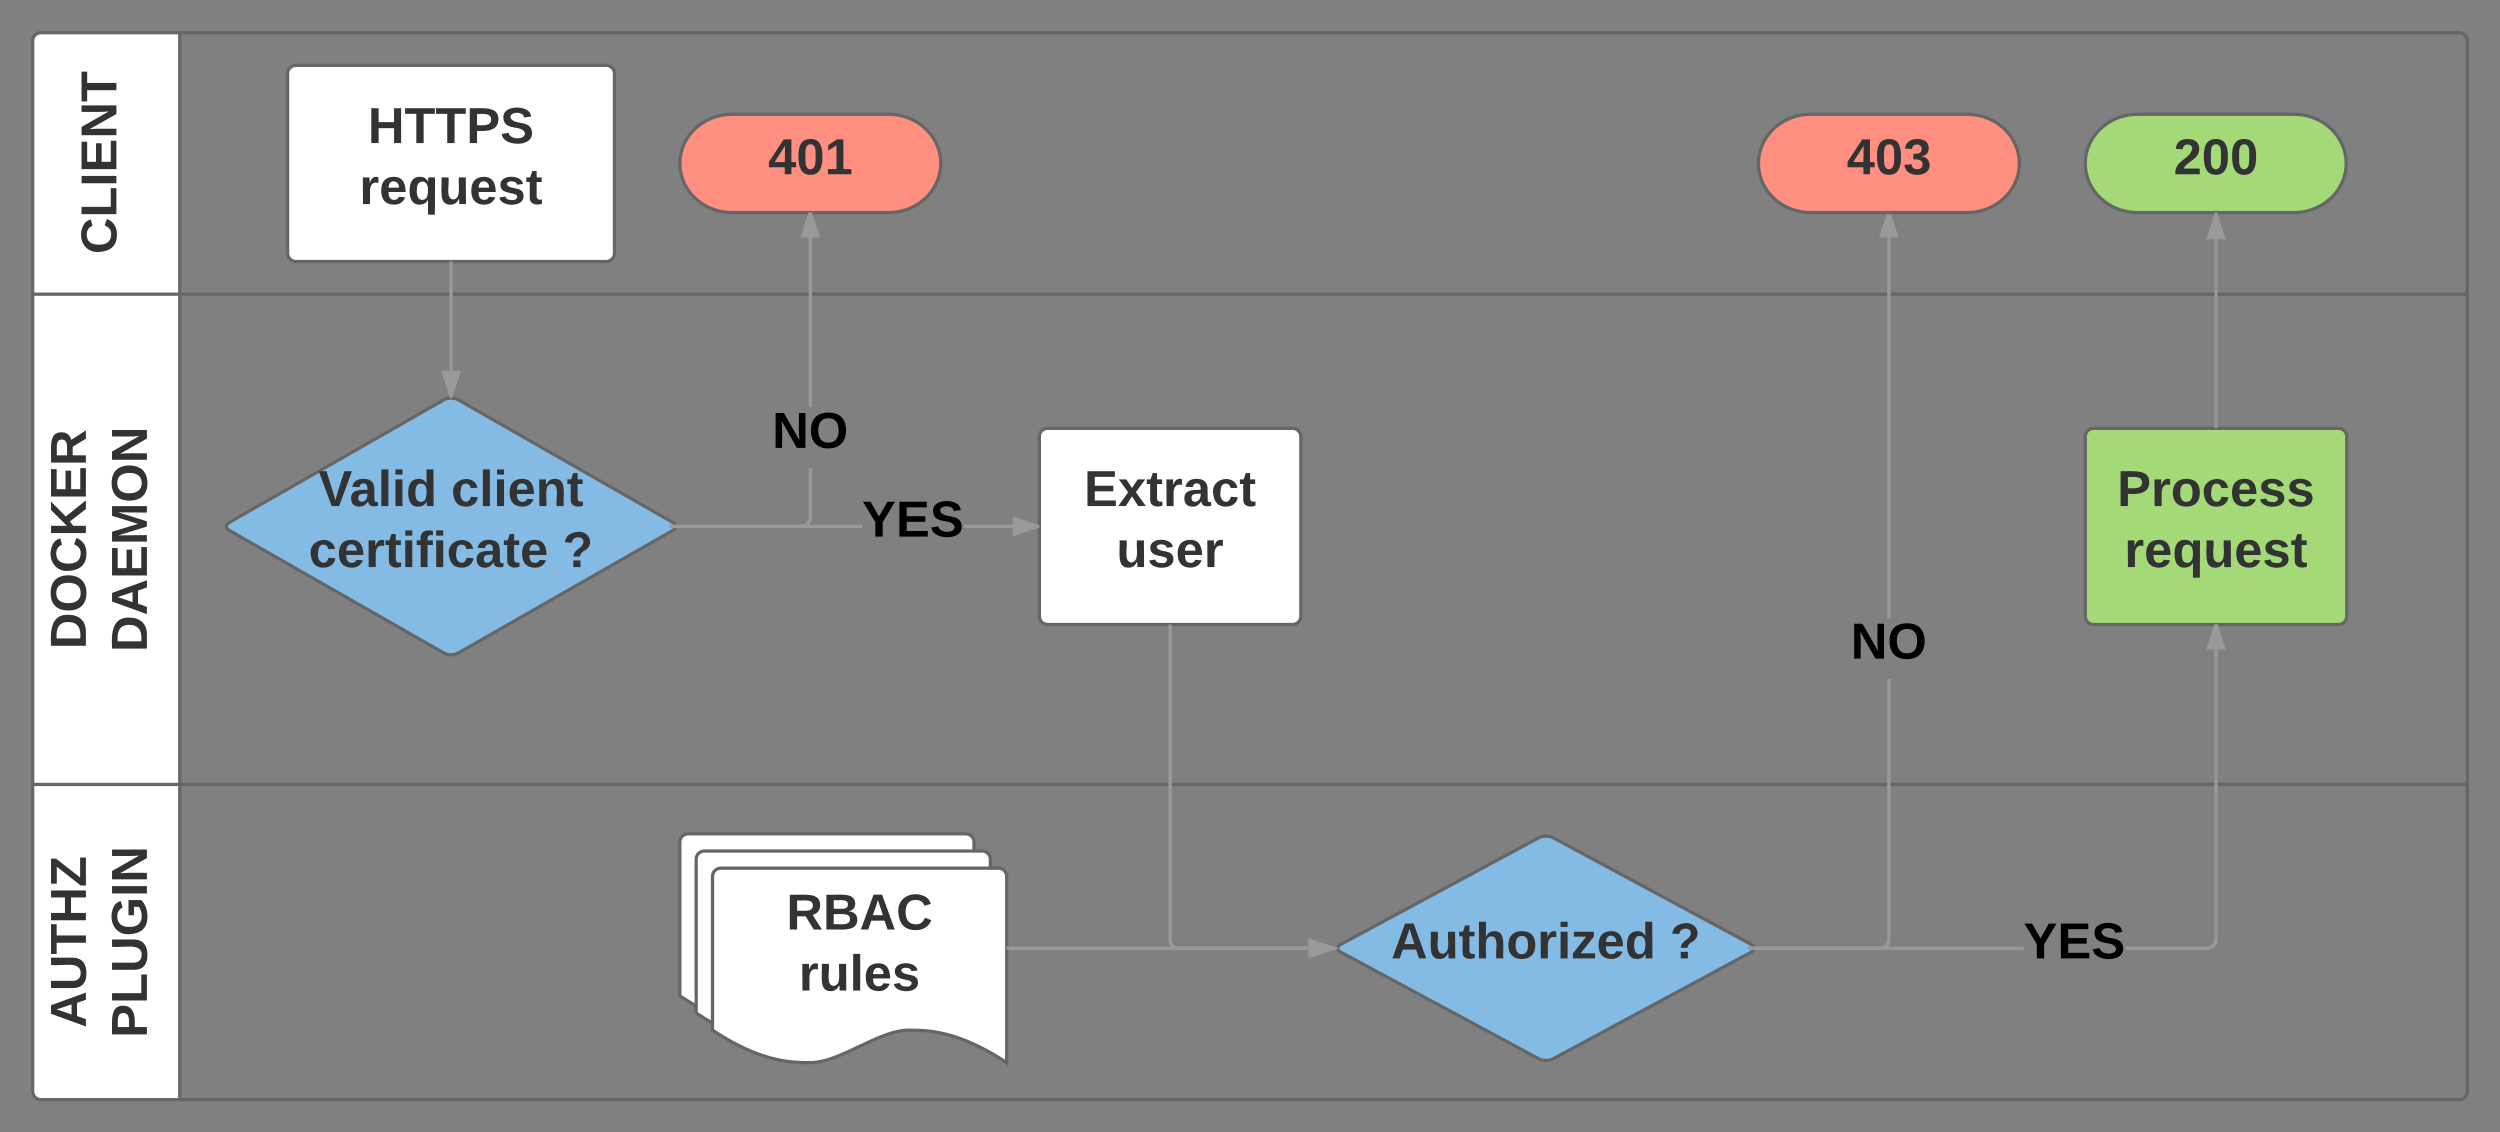 <svg xmlns="http://www.w3.org/2000/svg" xmlns:xlink="http://www.w3.org/1999/xlink" xmlns:lucid="lucid" width="1529.78" height="692.88"><rect width="100%" height="100%" fill="#808080" stroke="none"/><g transform="translate(-104 -260)" lucid:page-tab-id="0eqBfotfVGlV"><path d="M214 932.88h-85c-2.76 0-5-2.24-5-5V285c0-2.76 2.24-5 5-5h85" fill="#fff"/><path d="M1613.78 927.88c0 2.76-2.24 5-5 5H129c-2.76 0-5-2.24-5-5V285c0-2.76 2.24-5 5-5h1479.78c2.76 0 5 2.24 5 5zM214 932.88V280M124 740h1489.78M124 440h1489.78" stroke="#666" stroke-width="2" fill="none"/><use xlink:href="#a" transform="matrix(6.123233995736766e-17,-1,1,6.123233995736766e-17,124,440) translate(24.5 51.222)"/><use xlink:href="#b" transform="matrix(6.123233995736766e-17,-1,1,6.123233995736766e-17,124,740) translate(82.765 32.556)"/><use xlink:href="#c" transform="matrix(6.123233995736766e-17,-1,1,6.123233995736766e-17,124,740) translate(81.037 69.889)"/><use xlink:href="#d" transform="matrix(6.123233995736766e-17,-1,1,6.123233995736766e-17,124,932.876) translate(44 32.556)"/><use xlink:href="#e" transform="matrix(6.123233995736766e-17,-1,1,6.123233995736766e-17,124,932.876) translate(37.864 69.889)"/><path d="M280 305c0-2.76 2.24-5 5-5h190c2.76 0 5 2.24 5 5v110c0 2.76-2.24 5-5 5H285c-2.76 0-5-2.24-5-5z" stroke="#666" stroke-width="2" fill="#fff"/><use xlink:href="#f" transform="matrix(1,0,0,1,280,300) translate(49.142 47.556)"/><use xlink:href="#g" transform="matrix(1,0,0,1,280,300) translate(43.957 84.889)"/><path d="M375.66 504.6c2.4-1.37 6.28-1.37 8.68 0l131.32 75.04c2.4 1.37 2.4 3.6 0 4.96l-131.32 75.04c-2.4 1.37-6.28 1.37-8.68 0L244.34 584.6c-2.4-1.37-2.4-3.6 0-4.96z" stroke="#666" stroke-width="2" fill="#83bbe5"/><use xlink:href="#h" transform="matrix(1,0,0,1,240,502.124) translate(58.895 67.556)"/><use xlink:href="#i" transform="matrix(1,0,0,1,240,502.124) translate(140.043 67.556)"/><use xlink:href="#j" transform="matrix(1,0,0,1,240,502.124) translate(52.889 104.889)"/><use xlink:href="#k" transform="matrix(1,0,0,1,240,502.124) translate(208.185 104.889)"/><path d="M740 527.12c0-2.76 2.24-5 5-5h150c2.76 0 5 2.24 5 5v110c0 2.77-2.24 5-5 5H745c-2.76 0-5-2.23-5-5z" stroke="#666" stroke-width="2" fill="#fff"/><use xlink:href="#l" transform="matrix(1,0,0,1,740,522.124) translate(27.37 47.556)"/><use xlink:href="#m" transform="matrix(1,0,0,1,740,522.124) translate(47.204 84.889)"/><path d="M647.73 329.92c17.64 0 31.94 13.47 31.94 30.08 0 16.6-14.3 30.08-31.94 30.08h-95.8C534.3 390.08 520 376.6 520 360c0-16.6 14.3-30.08 31.93-30.08z" stroke="#666" stroke-width="2" fill="#ff8f80"/><use xlink:href="#n" transform="matrix(1,0,0,1,520,329.917) translate(54.074 36.722)"/><path d="M1380 527.12c0-2.76 2.24-5 5-5h150c2.76 0 5 2.24 5 5v110c0 2.77-2.24 5-5 5h-150c-2.76 0-5-2.23-5-5z" stroke="#666" stroke-width="2" fill="#a3d977"/><use xlink:href="#o" transform="matrix(1,0,0,1,1380,522.124) translate(19.549 47.556)"/><use xlink:href="#p" transform="matrix(1,0,0,1,1380,522.124) translate(23.957 84.889)"/><path d="M380 420v82.12" stroke="#999" stroke-width="2" fill="none"/><path fill="#999"/><path d="M380 502.12l-4.64-14.26h9.28z" fill="#999"/><path d="M380.56 503.65l-.93-.07-.2.03-5.44-16.74h12zm-3.82-14.8L380 498.9l3.26-10.04z" fill="#999"/><path d="M1045.6 772.62c2.43-1.3 6.37-1.3 8.8 0l121.2 65.26c2.43 1.3 2.43 3.43 0 4.74l-121.2 65.26c-2.43 1.3-6.37 1.3-8.8 0l-121.2-65.26c-2.43-1.3-2.43-3.43 0-4.74z" stroke="#666" stroke-width="2" fill="#83bbe5"/><use xlink:href="#q" transform="matrix(1,0,0,1,920,770.249) translate(35.241 76.222)"/><use xlink:href="#r" transform="matrix(1,0,0,1,920,770.249) translate(205.833 76.222)"/><path d="M820 642.12v193.13c0 2.76 2.24 5 5 5h95" stroke="#999" stroke-width="2" fill="none"/><path fill="#999"/><path d="M920 840.25l-14.27 4.63v-9.27z" fill="#999"/><path d="M922.83 840.12l-.12.3-17.97 5.84v-12.02zm-16.1 3.4l10.03-3.27-10.03-3.26zM1260.83 835.33l-.3 1.9-2.13 2.9-3.4 1.12h-78.38v-2h78.05l2.5-.82 1.46-2 .2-1.26V675.44h2zm0-197.22h-2V390.1h2zM1176.62 841.25h-3v-2h3z" fill="#999"/><path d="M1264.47 404.35h-9.27l4.63-14.27z" fill="#999"/><path d="M1265.85 405.35h-12.03l4.96-15.27h2.1zm-9.28-2h6.52l-3.27-10.03z" fill="#999"/><use xlink:href="#s" transform="matrix(1,0,0,1,1236.543,638.108) translate(0 24.889)"/><path d="M1307.73 329.92c17.64 0 31.94 13.47 31.94 30.08 0 16.6-14.3 30.08-31.94 30.08h-95.8c-17.63 0-31.93-13.47-31.93-30.08 0-16.6 14.3-30.08 31.93-30.08z" stroke="#666" stroke-width="2" fill="#ff8f80"/><use xlink:href="#t" transform="matrix(1,0,0,1,1180,329.917) translate(54.074 36.722)"/><path d="M600.83 577.2l-.3 1.9-2.13 2.9-3.4 1.12h-78.64v-2h78.3l2.5-.8 1.47-2 .2-1.28V546.5h2zm0-68.02h-2v-119.1h2zM516.36 583.12h-3v-2h3z" fill="#999"/><path d="M604.47 404.35h-9.27l4.63-14.27z" fill="#999"/><path d="M605.85 405.35h-12.03l4.96-15.27h2.1zm-9.28-2h6.52l-3.27-10.03z" fill="#999"/><use xlink:href="#s" transform="matrix(1,0,0,1,576.543,509.175) translate(0 24.889)"/><path d="M631.56 583.12h-115.2v-2h115.2zm107.44 0h-45.22v-2H739z" fill="#999"/><path d="M516.36 583.12h-3v-2h3zM739 582.12l-14.27 4.64v-9.27z" fill="#999"/><path d="M740 581.4v1.45l-16.27 5.3V576.1zm-14.27 3.98l10.03-3.26-10.03-3.25z" fill="#999"/><use xlink:href="#u" transform="matrix(1,0,0,1,631.556,563.457) translate(0 24.889)"/><path d="M1342.27 841.25h-165.65v-2h165.65zm118.73-5.92l-.3 1.9-2.13 2.9-3.4 1.12h-50.68v-2h50.34l2.5-.82 1.46-2 .2-1.26V642.12h2zM1176.62 841.25h-3v-2h3z" fill="#999"/><path d="M1464.64 656.4h-9.28l4.64-14.28z" fill="#999"/><path d="M1466 657.4h-12l4.95-15.28h2.1zm-9.26-2h6.52l-3.26-10.04z" fill="#999"/><use xlink:href="#u" transform="matrix(1,0,0,1,1342.271,821.582) translate(0 24.889)"/><path d="M1507.73 329.92c17.64 0 31.94 13.47 31.94 30.08 0 16.6-14.3 30.08-31.94 30.08h-95.8c-17.63 0-31.93-13.47-31.93-30.08 0-16.6 14.3-30.08 31.93-30.08z" stroke="#666" stroke-width="2" fill="#a3d977"/><use xlink:href="#v" transform="matrix(1,0,0,1,1380,329.917) translate(54.074 36.722)"/><path d="M1460 522.12V391.08" stroke="#999" stroke-width="2" fill="none"/><path fill="#999"/><path d="M1464.64 405.35h-9.28l4.64-14.27z" fill="#999"/><path d="M1466 406.35h-12l5.27-16.27h1.46zm-9.26-2h6.52l-3.26-10.03z" fill="#999"/><path d="M520 775.25c0-2.76 2.24-5 5-5h170c2.76 0 5 2.24 5 5v114c-30.06-19.87-48.78-19.87-60.12-19.87-18 0-41.94 19.87-59.94 19.87-11.16 0-30.06 0-59.94-19.87z" stroke="#666" stroke-width="2" fill="#fff"/><path d="M530 785.75c0-2.76 2.24-5 5-5h170c2.76 0 5 2.24 5 5v114c-30.06-19.87-48.78-19.87-60.12-19.87-18 0-41.94 19.87-59.94 19.87-11.16 0-30.06 0-59.94-19.87z" stroke="#666" stroke-width="2" fill="#fff"/><path d="M540 796.25c0-2.76 2.24-5 5-5h170c2.76 0 5 2.24 5 5v114c-30.06-19.87-48.78-19.87-60.12-19.87-18 0-41.94 19.87-59.94 19.87-11.16 0-30.06 0-59.94-19.87z" stroke="#666" stroke-width="2" fill="#fff"/><g><use xlink:href="#w" transform="matrix(1,0,0,1,545,796.249) translate(40.235 32.556)"/><use xlink:href="#x" transform="matrix(1,0,0,1,545,796.249) translate(47.883 69.889)"/></g><path d="M720 840.25h200" stroke="#999" stroke-width="2" fill="none"/><path fill="#999"/><path d="M920 840.25l-14.27 4.63v-9.27z" fill="#999"/><path d="M922.83 840.12l-.12.3-17.97 5.84v-12.02zm-16.1 3.4l10.03-3.27-10.03-3.26z" fill="#999"/><defs><path fill="#333" d="M67-125c0 53 21 87 73 88 37 1 54-22 65-47l45 17C233-25 199 4 140 4 58 4 20-42 15-125 8-235 124-281 211-232c18 10 29 29 36 50l-46 12c-8-25-30-41-62-41-52 0-71 34-72 86" id="y"/><path fill="#333" d="M24 0v-248h52v208h133V0H24" id="z"/><path fill="#333" d="M24 0v-248h52V0H24" id="A"/><path fill="#333" d="M24 0v-248h195v40H76v63h132v40H76v65h150V0H24" id="B"/><path fill="#333" d="M175 0L67-191c6 58 2 128 3 191H24v-248h59L193-55c-6-58-2-129-3-193h46V0h-61" id="C"/><path fill="#333" d="M136-208V0H84v-208H4v-40h212v40h-80" id="D"/><g id="a"><use transform="matrix(0.086,0,0,0.086,0,0)" xlink:href="#y"/><use transform="matrix(0.086,0,0,0.086,22.383,0)" xlink:href="#z"/><use transform="matrix(0.086,0,0,0.086,41.309,0)" xlink:href="#A"/><use transform="matrix(0.086,0,0,0.086,49.951,0)" xlink:href="#B"/><use transform="matrix(0.086,0,0,0.086,70.691,0)" xlink:href="#C"/><use transform="matrix(0.086,0,0,0.086,93.074,0)" xlink:href="#D"/></g><path fill="#333" d="M24-248c120-7 223 5 221 122C244-46 201 0 124 0H24v-248zM76-40c74 7 117-18 117-86 0-67-45-88-117-82v168" id="E"/><path fill="#333" d="M140-251c80 0 125 45 125 126S219 4 139 4C58 4 15-44 15-125s44-126 125-126zm-1 214c52 0 73-35 73-88 0-50-21-86-72-86-52 0-73 35-73 86s22 88 72 88" id="F"/><path fill="#333" d="M195 0l-88-114-31 24V0H24v-248h52v113l112-113h60L142-143 257 0h-62" id="G"/><path fill="#333" d="M240-174c0 40-23 61-54 70L253 0h-59l-57-94H76V0H24v-248c93 4 217-23 216 74zM76-134c48-2 112 12 112-38 0-48-66-32-112-35v73" id="H"/><g id="b"><use transform="matrix(0.086,0,0,0.086,0,0)" xlink:href="#E"/><use transform="matrix(0.086,0,0,0.086,22.383,0)" xlink:href="#F"/><use transform="matrix(0.086,0,0,0.086,46.58,0)" xlink:href="#y"/><use transform="matrix(0.086,0,0,0.086,68.963,0)" xlink:href="#G"/><use transform="matrix(0.086,0,0,0.086,91.346,0)" xlink:href="#B"/><use transform="matrix(0.086,0,0,0.086,112.086,0)" xlink:href="#H"/></g><path fill="#333" d="M199 0l-22-63H83L61 0H9l90-248h61L250 0h-51zm-33-102l-36-108c-10 38-24 72-36 108h72" id="I"/><path fill="#333" d="M230 0l2-204L168 0h-37L68-204 70 0H24v-248h70l56 185 57-185h69V0h-46" id="J"/><g id="c"><use transform="matrix(0.086,0,0,0.086,0,0)" xlink:href="#E"/><use transform="matrix(0.086,0,0,0.086,22.383,0)" xlink:href="#I"/><use transform="matrix(0.086,0,0,0.086,44.765,0)" xlink:href="#B"/><use transform="matrix(0.086,0,0,0.086,65.506,0)" xlink:href="#J"/><use transform="matrix(0.086,0,0,0.086,91.346,0)" xlink:href="#F"/><use transform="matrix(0.086,0,0,0.086,115.543,0)" xlink:href="#C"/></g><path fill="#333" d="M238-95c0 69-44 99-111 99C63 4 22-25 22-93v-155h51v151c-1 38 19 59 55 60 90 1 49-130 58-211h52v153" id="K"/><path fill="#333" d="M186 0v-106H76V0H24v-248h52v99h110v-99h50V0h-50" id="L"/><path fill="#333" d="M210 0H11v-37l134-170H24v-41h178v36L68-41h142V0" id="M"/><g id="d"><use transform="matrix(0.086,0,0,0.086,0,0)" xlink:href="#I"/><use transform="matrix(0.086,0,0,0.086,22.383,0)" xlink:href="#K"/><use transform="matrix(0.086,0,0,0.086,44.765,0)" xlink:href="#D"/><use transform="matrix(0.086,0,0,0.086,63.691,0)" xlink:href="#L"/><use transform="matrix(0.086,0,0,0.086,86.074,0)" xlink:href="#M"/></g><path fill="#333" d="M24-248c93 1 206-16 204 79-1 75-69 88-152 82V0H24v-248zm52 121c47 0 100 7 100-41 0-47-54-39-100-39v80" id="N"/><path fill="#333" d="M67-125c0 54 23 88 75 88 28 0 53-7 68-21v-34h-60v-39h108v91C232-14 192 4 140 4 58 4 20-42 15-125 8-236 126-280 215-234c19 10 29 26 37 47l-47 15c-11-23-29-39-63-39-53 1-75 33-75 86" id="O"/><g id="e"><use transform="matrix(0.086,0,0,0.086,0,0)" xlink:href="#N"/><use transform="matrix(0.086,0,0,0.086,20.741,0)" xlink:href="#z"/><use transform="matrix(0.086,0,0,0.086,39.667,0)" xlink:href="#K"/><use transform="matrix(0.086,0,0,0.086,62.049,0)" xlink:href="#O"/><use transform="matrix(0.086,0,0,0.086,86.247,0)" xlink:href="#A"/><use transform="matrix(0.086,0,0,0.086,94.889,0)" xlink:href="#C"/></g><path fill="#333" d="M169-182c-1-43-94-46-97-3 18 66 151 10 154 114 3 95-165 93-204 36-6-8-10-19-12-30l50-8c3 46 112 56 116 5-17-69-150-10-154-114-4-87 153-88 188-35 5 8 8 18 10 28" id="P"/><g id="f"><use transform="matrix(0.086,0,0,0.086,0,0)" xlink:href="#L"/><use transform="matrix(0.086,0,0,0.086,22.383,0)" xlink:href="#D"/><use transform="matrix(0.086,0,0,0.086,41.309,0)" xlink:href="#D"/><use transform="matrix(0.086,0,0,0.086,60.235,0)" xlink:href="#N"/><use transform="matrix(0.086,0,0,0.086,80.975,0)" xlink:href="#P"/></g><path fill="#333" d="M135-150c-39-12-60 13-60 57V0H25l-1-190h47c2 13-1 29 3 40 6-28 27-53 61-41v41" id="Q"/><path fill="#333" d="M185-48c-13 30-37 53-82 52C43 2 14-33 14-96s30-98 90-98c62 0 83 45 84 108H66c0 31 8 55 39 56 18 0 30-7 34-22zm-45-69c5-46-57-63-70-21-2 6-4 13-4 21h74" id="R"/><path fill="#333" d="M84 4C32 4 15-41 15-95c0-55 18-99 73-99 29 0 47 12 58 34l2-30h48l-1 265h-49V-32C136-9 114 4 84 4zm21-34c32 0 41-29 41-66 0-36-9-64-40-64-33 0-39 30-40 65 0 43 13 65 39 65" id="S"/><path fill="#333" d="M85 4C-2 5 27-109 22-190h50c7 57-23 150 33 157 60-5 35-97 40-157h50l1 190h-47c-2-12 1-28-3-38-12 25-28 42-61 42" id="T"/><path fill="#333" d="M137-138c1-29-70-34-71-4 15 46 118 7 119 86 1 83-164 76-172 9l43-7c4 19 20 25 44 25 33 8 57-30 24-41C81-84 22-81 20-136c-2-80 154-74 161-7" id="U"/><path fill="#333" d="M115-3C79 11 28 4 28-45v-112H4v-33h27l15-45h31v45h36v33H77v99c-1 23 16 31 38 25v30" id="V"/><g id="g"><use transform="matrix(0.086,0,0,0.086,0,0)" xlink:href="#Q"/><use transform="matrix(0.086,0,0,0.086,12.099,0)" xlink:href="#R"/><use transform="matrix(0.086,0,0,0.086,29.383,0)" xlink:href="#S"/><use transform="matrix(0.086,0,0,0.086,48.309,0)" xlink:href="#T"/><use transform="matrix(0.086,0,0,0.086,67.235,0)" xlink:href="#R"/><use transform="matrix(0.086,0,0,0.086,84.519,0)" xlink:href="#U"/><use transform="matrix(0.086,0,0,0.086,101.802,0)" xlink:href="#V"/></g><path fill="#333" d="M147 0H94L2-248h55l64 206c17-72 42-137 63-206h54" id="W"/><path fill="#333" d="M133-34C117-15 103 5 69 4 32 3 11-16 11-54c-1-60 55-63 116-61 1-26-3-47-28-47-18 1-26 9-28 27l-52-2c7-38 36-58 82-57s74 22 75 68l1 82c-1 14 12 18 25 15v27c-30 8-71 5-69-32zm-48 3c29 0 43-24 42-57-32 0-66-3-65 30 0 17 8 27 23 27" id="X"/><path fill="#333" d="M25 0v-261h50V0H25" id="Y"/><path fill="#333" d="M25-224v-37h50v37H25zM25 0v-190h50V0H25" id="Z"/><path fill="#333" d="M88-194c31-1 46 15 58 34l-1-101h50l1 261h-48c-2-10 0-23-3-31C134-8 116 4 84 4 32 4 16-41 15-95c0-56 19-97 73-99zm17 164c33 0 40-30 41-66 1-37-9-64-41-64s-38 30-39 65c0 43 13 65 39 65" id="aa"/><g id="h"><use transform="matrix(0.086,0,0,0.086,0,0)" xlink:href="#W"/><use transform="matrix(0.086,0,0,0.086,19.012,0)" xlink:href="#X"/><use transform="matrix(0.086,0,0,0.086,36.296,0)" xlink:href="#Y"/><use transform="matrix(0.086,0,0,0.086,44.938,0)" xlink:href="#Z"/><use transform="matrix(0.086,0,0,0.086,53.58,0)" xlink:href="#aa"/></g><path fill="#333" d="M190-63c-7 42-38 67-86 67-59 0-84-38-90-98-12-110 154-137 174-36l-49 2c-2-19-15-32-35-32-30 0-35 28-38 64-6 74 65 87 74 30" id="ab"/><path fill="#333" d="M135-194c87-1 58 113 63 194h-50c-7-57 23-157-34-157-59 0-34 97-39 157H25l-1-190h47c2 12-1 28 3 38 12-26 28-41 61-42" id="ac"/><g id="i"><use transform="matrix(0.086,0,0,0.086,0,0)" xlink:href="#ab"/><use transform="matrix(0.086,0,0,0.086,17.284,0)" xlink:href="#Y"/><use transform="matrix(0.086,0,0,0.086,25.926,0)" xlink:href="#Z"/><use transform="matrix(0.086,0,0,0.086,34.568,0)" xlink:href="#R"/><use transform="matrix(0.086,0,0,0.086,51.852,0)" xlink:href="#ac"/><use transform="matrix(0.086,0,0,0.086,70.778,0)" xlink:href="#V"/></g><path fill="#333" d="M121-226c-27-7-43 5-38 36h38v33H83V0H34v-157H6v-33h28c-9-59 32-81 87-68v32" id="ad"/><g id="j"><use transform="matrix(0.086,0,0,0.086,0,0)" xlink:href="#ab"/><use transform="matrix(0.086,0,0,0.086,17.284,0)" xlink:href="#R"/><use transform="matrix(0.086,0,0,0.086,34.568,0)" xlink:href="#Q"/><use transform="matrix(0.086,0,0,0.086,46.667,0)" xlink:href="#V"/><use transform="matrix(0.086,0,0,0.086,56.951,0)" xlink:href="#Z"/><use transform="matrix(0.086,0,0,0.086,65.593,0)" xlink:href="#ad"/><use transform="matrix(0.086,0,0,0.086,75.877,0)" xlink:href="#Z"/><use transform="matrix(0.086,0,0,0.086,84.519,0)" xlink:href="#ab"/><use transform="matrix(0.086,0,0,0.086,101.802,0)" xlink:href="#X"/><use transform="matrix(0.086,0,0,0.086,119.086,0)" xlink:href="#V"/><use transform="matrix(0.086,0,0,0.086,129.37,0)" xlink:href="#R"/></g><path fill="#333" d="M110-251c83-7 118 89 53 130-17 10-36 21-38 46H78c2-56 65-53 71-103 2-21-15-35-38-34-25 1-41 14-44 38l-50-2c6-48 39-70 93-75zM77 0v-47h51V0H77" id="ae"/><use transform="matrix(0.086,0,0,0.086,0,0)" xlink:href="#ae" id="k"/><path fill="#333" d="M144 0l-44-69L55 0H2l70-98-66-92h53l41 62 40-62h54l-67 91 71 99h-54" id="af"/><g id="l"><use transform="matrix(0.086,0,0,0.086,0,0)" xlink:href="#B"/><use transform="matrix(0.086,0,0,0.086,20.741,0)" xlink:href="#af"/><use transform="matrix(0.086,0,0,0.086,38.025,0)" xlink:href="#V"/><use transform="matrix(0.086,0,0,0.086,48.309,0)" xlink:href="#Q"/><use transform="matrix(0.086,0,0,0.086,60.407,0)" xlink:href="#X"/><use transform="matrix(0.086,0,0,0.086,77.691,0)" xlink:href="#ab"/><use transform="matrix(0.086,0,0,0.086,94.975,0)" xlink:href="#V"/></g><g id="m"><use transform="matrix(0.086,0,0,0.086,0,0)" xlink:href="#T"/><use transform="matrix(0.086,0,0,0.086,18.926,0)" xlink:href="#U"/><use transform="matrix(0.086,0,0,0.086,36.21,0)" xlink:href="#R"/><use transform="matrix(0.086,0,0,0.086,53.494,0)" xlink:href="#Q"/></g><path fill="#333" d="M165-50V0h-47v-50H5v-38l105-160h55v161h33v37h-33zm-47-37l2-116L46-87h72" id="ag"/><path fill="#333" d="M101-251c68 0 84 54 84 127C185-50 166 4 99 4S15-52 14-124c-1-75 17-127 87-127zm-1 216c37-5 36-46 36-89s4-89-36-89c-39 0-36 45-36 89 0 43-3 85 36 89" id="ah"/><path fill="#333" d="M23 0v-37h61v-169l-59 37v-38l62-41h46v211h57V0H23" id="ai"/><g id="n"><use transform="matrix(0.086,0,0,0.086,0,0)" xlink:href="#ag"/><use transform="matrix(0.086,0,0,0.086,17.284,0)" xlink:href="#ah"/><use transform="matrix(0.086,0,0,0.086,34.568,0)" xlink:href="#ai"/></g><path fill="#333" d="M110-194c64 0 96 36 96 99 0 64-35 99-97 99-61 0-95-36-95-99 0-62 34-99 96-99zm-1 164c35 0 45-28 45-65 0-40-10-65-43-65-34 0-45 26-45 65 0 36 10 65 43 65" id="aj"/><g id="o"><use transform="matrix(0.086,0,0,0.086,0,0)" xlink:href="#N"/><use transform="matrix(0.086,0,0,0.086,20.741,0)" xlink:href="#Q"/><use transform="matrix(0.086,0,0,0.086,32.84,0)" xlink:href="#aj"/><use transform="matrix(0.086,0,0,0.086,51.765,0)" xlink:href="#ab"/><use transform="matrix(0.086,0,0,0.086,69.049,0)" xlink:href="#R"/><use transform="matrix(0.086,0,0,0.086,86.333,0)" xlink:href="#U"/><use transform="matrix(0.086,0,0,0.086,103.617,0)" xlink:href="#U"/></g><g id="p"><use transform="matrix(0.086,0,0,0.086,0,0)" xlink:href="#Q"/><use transform="matrix(0.086,0,0,0.086,12.099,0)" xlink:href="#R"/><use transform="matrix(0.086,0,0,0.086,29.383,0)" xlink:href="#S"/><use transform="matrix(0.086,0,0,0.086,48.309,0)" xlink:href="#T"/><use transform="matrix(0.086,0,0,0.086,67.235,0)" xlink:href="#R"/><use transform="matrix(0.086,0,0,0.086,84.519,0)" xlink:href="#U"/><use transform="matrix(0.086,0,0,0.086,101.802,0)" xlink:href="#V"/></g><path fill="#333" d="M114-157C55-157 80-60 75 0H25v-261h50l-1 109c12-26 28-41 61-42 86-1 58 113 63 194h-50c-7-57 23-157-34-157" id="ak"/><path fill="#333" d="M12 0v-35l95-120H19v-35h142v35L67-36h103V0H12" id="al"/><g id="q"><use transform="matrix(0.086,0,0,0.086,0,0)" xlink:href="#I"/><use transform="matrix(0.086,0,0,0.086,22.383,0)" xlink:href="#T"/><use transform="matrix(0.086,0,0,0.086,41.309,0)" xlink:href="#V"/><use transform="matrix(0.086,0,0,0.086,51.593,0)" xlink:href="#ak"/><use transform="matrix(0.086,0,0,0.086,70.519,0)" xlink:href="#aj"/><use transform="matrix(0.086,0,0,0.086,89.444,0)" xlink:href="#Q"/><use transform="matrix(0.086,0,0,0.086,101.543,0)" xlink:href="#Z"/><use transform="matrix(0.086,0,0,0.086,110.185,0)" xlink:href="#al"/><use transform="matrix(0.086,0,0,0.086,125.741,0)" xlink:href="#R"/><use transform="matrix(0.086,0,0,0.086,143.025,0)" xlink:href="#aa"/></g><use transform="matrix(0.086,0,0,0.086,0,0)" xlink:href="#ae" id="r"/><path d="M175 0L67-191c6 58 2 128 3 191H24v-248h59L193-55c-6-58-2-129-3-193h46V0h-61" id="am"/><path d="M140-251c80 0 125 45 125 126S219 4 139 4C58 4 15-44 15-125s44-126 125-126zm-1 214c52 0 73-35 73-88 0-50-21-86-72-86-52 0-73 35-73 86s22 88 72 88" id="an"/><g id="s"><use transform="matrix(0.086,0,0,0.086,0,0)" xlink:href="#am"/><use transform="matrix(0.086,0,0,0.086,22.383,0)" xlink:href="#an"/></g><path fill="#333" d="M128-127c34 4 56 21 59 58 7 91-148 94-172 28-4-9-6-17-7-26l51-5c1 24 16 35 40 36 23 0 39-12 38-36-1-31-31-36-65-34v-40c32 2 59-3 59-33 0-20-13-33-34-33s-33 13-35 32l-50-3c6-44 37-68 86-68 50 0 83 20 83 66 0 35-22 52-53 58" id="ao"/><g id="t"><use transform="matrix(0.086,0,0,0.086,0,0)" xlink:href="#ag"/><use transform="matrix(0.086,0,0,0.086,17.284,0)" xlink:href="#ah"/><use transform="matrix(0.086,0,0,0.086,34.568,0)" xlink:href="#ao"/></g><path d="M146-102V0H94v-102L6-248h54l60 105 60-105h54" id="ap"/><path d="M24 0v-248h195v40H76v63h132v40H76v65h150V0H24" id="aq"/><path d="M169-182c-1-43-94-46-97-3 18 66 151 10 154 114 3 95-165 93-204 36-6-8-10-19-12-30l50-8c3 46 112 56 116 5-17-69-150-10-154-114-4-87 153-88 188-35 5 8 8 18 10 28" id="ar"/><g id="u"><use transform="matrix(0.086,0,0,0.086,0,0)" xlink:href="#ap"/><use transform="matrix(0.086,0,0,0.086,20.741,0)" xlink:href="#aq"/><use transform="matrix(0.086,0,0,0.086,41.481,0)" xlink:href="#ar"/></g><path fill="#333" d="M182-182c0 78-84 86-111 141h115V0H12c-6-101 99-100 120-180 1-22-12-31-33-32-23 0-32 14-35 34l-49-3c5-45 32-70 84-70 51 0 83 22 83 69" id="as"/><g id="v"><use transform="matrix(0.086,0,0,0.086,0,0)" xlink:href="#as"/><use transform="matrix(0.086,0,0,0.086,17.284,0)" xlink:href="#ah"/><use transform="matrix(0.086,0,0,0.086,34.568,0)" xlink:href="#ah"/></g><path fill="#333" d="M182-130c37 4 62 22 62 59C244 23 116-4 24 0v-248c84 5 203-23 205 63 0 31-19 50-47 55zM76-148c40-3 101 13 101-30 0-44-60-28-101-31v61zm0 110c48-3 116 14 116-37 0-48-69-32-116-35v72" id="at"/><g id="w"><use transform="matrix(0.086,0,0,0.086,0,0)" xlink:href="#H"/><use transform="matrix(0.086,0,0,0.086,22.383,0)" xlink:href="#at"/><use transform="matrix(0.086,0,0,0.086,44.765,0)" xlink:href="#I"/><use transform="matrix(0.086,0,0,0.086,67.148,0)" xlink:href="#y"/></g><g id="x"><use transform="matrix(0.086,0,0,0.086,0,0)" xlink:href="#Q"/><use transform="matrix(0.086,0,0,0.086,12.099,0)" xlink:href="#T"/><use transform="matrix(0.086,0,0,0.086,31.025,0)" xlink:href="#Y"/><use transform="matrix(0.086,0,0,0.086,39.667,0)" xlink:href="#R"/><use transform="matrix(0.086,0,0,0.086,56.951,0)" xlink:href="#U"/></g></defs></g></svg>